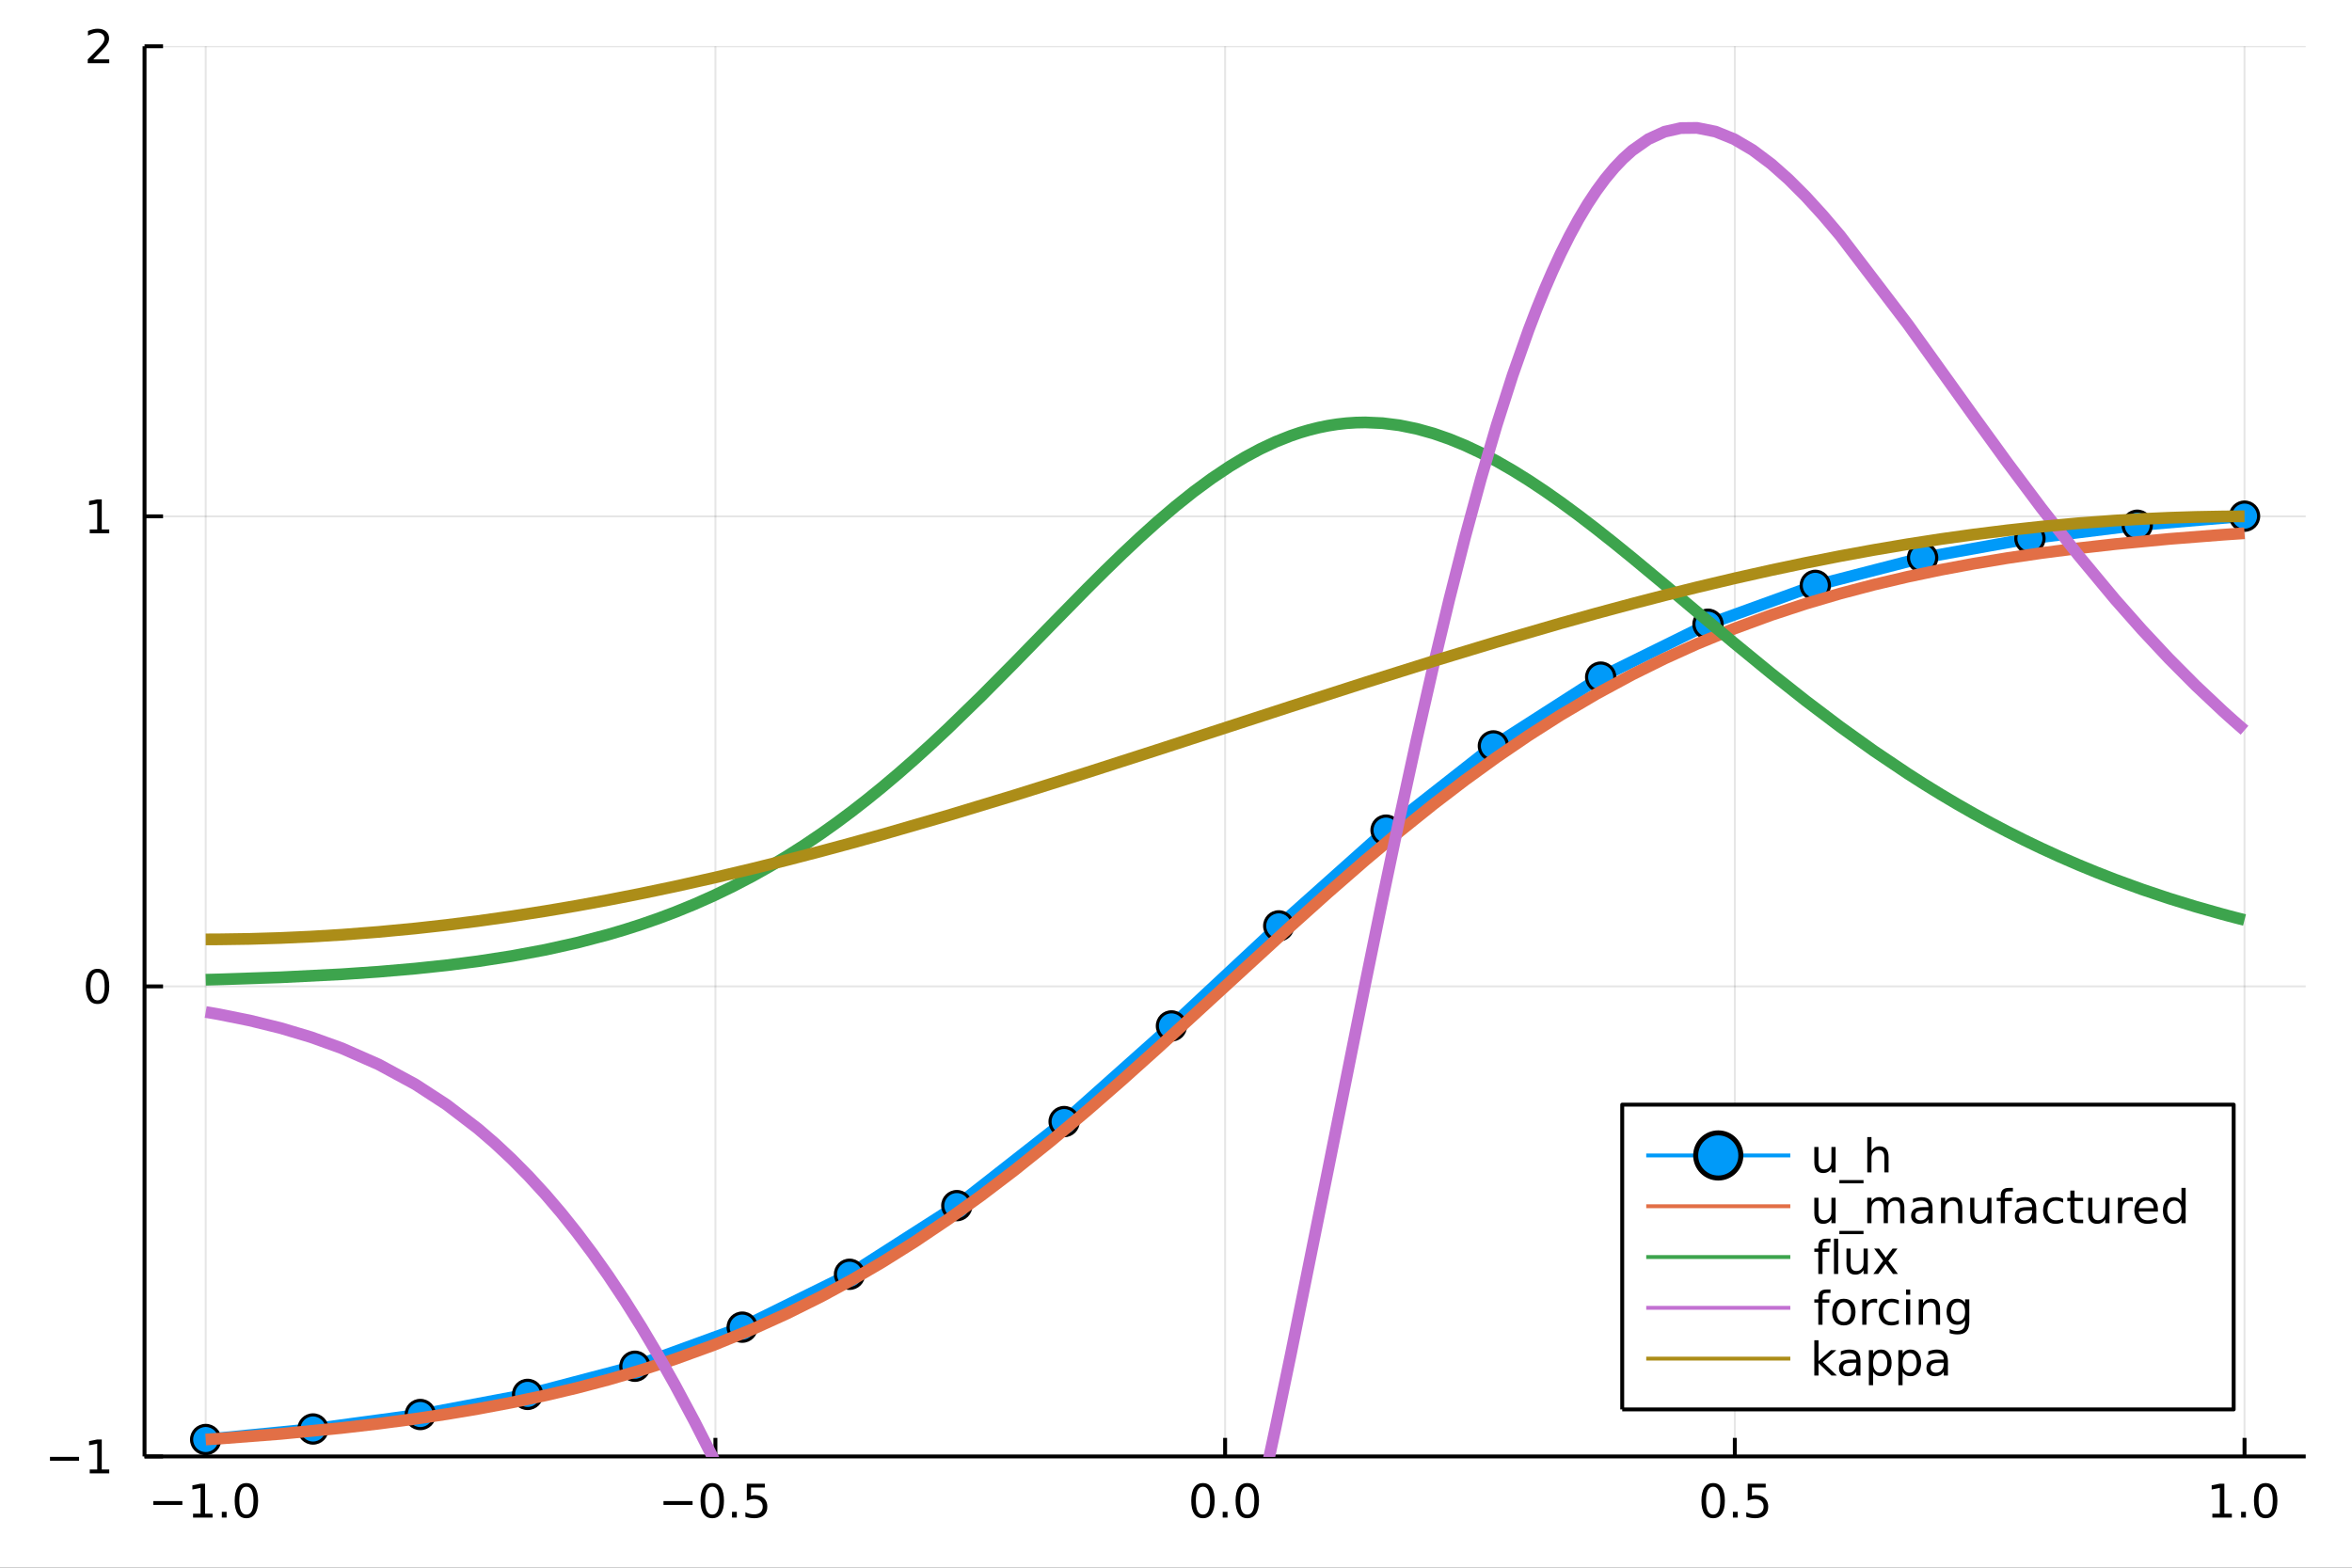 <?xml version="1.0" encoding="utf-8"?>
<svg xmlns="http://www.w3.org/2000/svg" xmlns:xlink="http://www.w3.org/1999/xlink" width="600" height="400" viewBox="0 0 2400 1600">
<rect x="0" y="0" width="2400" height="1600" fill="#333333" stroke="none"/>
<defs>
  <clipPath id="clip770">
    <rect x="0" y="0" width="2400" height="1600"/>
  </clipPath>
</defs>
<path clip-path="url(#clip770)" d="
M0 1600 L2400 1600 L2400 0 L0 0  Z
  " fill="#ffffff" fill-rule="evenodd" fill-opacity="1"/>
<defs>
  <clipPath id="clip771">
    <rect x="480" y="0" width="1681" height="1600"/>
  </clipPath>
</defs>
<path clip-path="url(#clip770)" d="
M147.478 1486.45 L2352.76 1486.45 L2352.76 47.244 L147.478 47.244  Z
  " fill="#ffffff" fill-rule="evenodd" fill-opacity="1"/>
<defs>
  <clipPath id="clip772">
    <rect x="147" y="47" width="2206" height="1440"/>
  </clipPath>
</defs>
<polyline clip-path="url(#clip772)" style="stroke:#000000; stroke-linecap:butt; stroke-linejoin:round; stroke-width:2; stroke-opacity:0.1; fill:none" points="
  209.891,1486.45 209.891,47.244 
  "/>
<polyline clip-path="url(#clip772)" style="stroke:#000000; stroke-linecap:butt; stroke-linejoin:round; stroke-width:2; stroke-opacity:0.1; fill:none" points="
  730.004,1486.45 730.004,47.244 
  "/>
<polyline clip-path="url(#clip772)" style="stroke:#000000; stroke-linecap:butt; stroke-linejoin:round; stroke-width:2; stroke-opacity:0.1; fill:none" points="
  1250.12,1486.45 1250.12,47.244 
  "/>
<polyline clip-path="url(#clip772)" style="stroke:#000000; stroke-linecap:butt; stroke-linejoin:round; stroke-width:2; stroke-opacity:0.1; fill:none" points="
  1770.23,1486.45 1770.23,47.244 
  "/>
<polyline clip-path="url(#clip772)" style="stroke:#000000; stroke-linecap:butt; stroke-linejoin:round; stroke-width:2; stroke-opacity:0.1; fill:none" points="
  2290.34,1486.45 2290.34,47.244 
  "/>
<polyline clip-path="url(#clip770)" style="stroke:#000000; stroke-linecap:butt; stroke-linejoin:round; stroke-width:4; stroke-opacity:1; fill:none" points="
  147.478,1486.45 2352.76,1486.45 
  "/>
<polyline clip-path="url(#clip770)" style="stroke:#000000; stroke-linecap:butt; stroke-linejoin:round; stroke-width:4; stroke-opacity:1; fill:none" points="
  209.891,1486.45 209.891,1467.55 
  "/>
<polyline clip-path="url(#clip770)" style="stroke:#000000; stroke-linecap:butt; stroke-linejoin:round; stroke-width:4; stroke-opacity:1; fill:none" points="
  730.004,1486.45 730.004,1467.55 
  "/>
<polyline clip-path="url(#clip770)" style="stroke:#000000; stroke-linecap:butt; stroke-linejoin:round; stroke-width:4; stroke-opacity:1; fill:none" points="
  1250.12,1486.45 1250.12,1467.55 
  "/>
<polyline clip-path="url(#clip770)" style="stroke:#000000; stroke-linecap:butt; stroke-linejoin:round; stroke-width:4; stroke-opacity:1; fill:none" points="
  1770.23,1486.45 1770.23,1467.55 
  "/>
<polyline clip-path="url(#clip770)" style="stroke:#000000; stroke-linecap:butt; stroke-linejoin:round; stroke-width:4; stroke-opacity:1; fill:none" points="
  2290.34,1486.45 2290.34,1467.55 
  "/>
<path clip-path="url(#clip770)" d="M156.42 1532.02 L186.095 1532.02 L186.095 1535.95 L156.42 1535.95 L156.42 1532.02 Z" fill="#000000" fill-rule="evenodd" fill-opacity="1" /><path clip-path="url(#clip770)" d="M196.998 1544.91 L204.637 1544.91 L204.637 1518.55 L196.327 1520.21 L196.327 1515.95 L204.591 1514.29 L209.266 1514.29 L209.266 1544.91 L216.905 1544.91 L216.905 1548.85 L196.998 1548.85 L196.998 1544.91 Z" fill="#000000" fill-rule="evenodd" fill-opacity="1" /><path clip-path="url(#clip770)" d="M226.35 1542.97 L231.234 1542.97 L231.234 1548.85 L226.35 1548.85 L226.35 1542.97 Z" fill="#000000" fill-rule="evenodd" fill-opacity="1" /><path clip-path="url(#clip770)" d="M251.419 1517.37 Q247.808 1517.37 245.979 1520.93 Q244.174 1524.47 244.174 1531.6 Q244.174 1538.71 245.979 1542.27 Q247.808 1545.82 251.419 1545.82 Q255.053 1545.82 256.859 1542.27 Q258.687 1538.71 258.687 1531.6 Q258.687 1524.47 256.859 1520.93 Q255.053 1517.37 251.419 1517.37 M251.419 1513.66 Q257.229 1513.66 260.285 1518.27 Q263.363 1522.85 263.363 1531.6 Q263.363 1540.33 260.285 1544.94 Q257.229 1549.52 251.419 1549.52 Q245.609 1549.52 242.53 1544.94 Q239.475 1540.33 239.475 1531.6 Q239.475 1522.85 242.53 1518.27 Q245.609 1513.66 251.419 1513.66 Z" fill="#000000" fill-rule="evenodd" fill-opacity="1" /><path clip-path="url(#clip770)" d="M677.03 1532.02 L706.706 1532.02 L706.706 1535.95 L677.03 1535.95 L677.03 1532.02 Z" fill="#000000" fill-rule="evenodd" fill-opacity="1" /><path clip-path="url(#clip770)" d="M726.798 1517.37 Q723.187 1517.37 721.358 1520.93 Q719.553 1524.47 719.553 1531.6 Q719.553 1538.71 721.358 1542.27 Q723.187 1545.82 726.798 1545.82 Q730.432 1545.82 732.238 1542.27 Q734.067 1538.71 734.067 1531.6 Q734.067 1524.47 732.238 1520.93 Q730.432 1517.37 726.798 1517.37 M726.798 1513.66 Q732.608 1513.66 735.664 1518.27 Q738.743 1522.85 738.743 1531.6 Q738.743 1540.33 735.664 1544.94 Q732.608 1549.52 726.798 1549.52 Q720.988 1549.52 717.909 1544.94 Q714.854 1540.33 714.854 1531.6 Q714.854 1522.85 717.909 1518.27 Q720.988 1513.66 726.798 1513.66 Z" fill="#000000" fill-rule="evenodd" fill-opacity="1" /><path clip-path="url(#clip770)" d="M746.96 1542.97 L751.844 1542.97 L751.844 1548.85 L746.96 1548.85 L746.96 1542.97 Z" fill="#000000" fill-rule="evenodd" fill-opacity="1" /><path clip-path="url(#clip770)" d="M762.076 1514.29 L780.432 1514.29 L780.432 1518.22 L766.358 1518.22 L766.358 1526.7 Q767.377 1526.35 768.395 1526.19 Q769.414 1526 770.432 1526 Q776.219 1526 779.599 1529.17 Q782.978 1532.34 782.978 1537.76 Q782.978 1543.34 779.506 1546.44 Q776.034 1549.52 769.715 1549.52 Q767.539 1549.52 765.27 1549.15 Q763.025 1548.78 760.617 1548.04 L760.617 1543.34 Q762.701 1544.47 764.923 1545.03 Q767.145 1545.58 769.622 1545.58 Q773.627 1545.58 775.965 1543.48 Q778.303 1541.37 778.303 1537.76 Q778.303 1534.15 775.965 1532.04 Q773.627 1529.94 769.622 1529.94 Q767.747 1529.94 765.872 1530.35 Q764.02 1530.77 762.076 1531.65 L762.076 1514.29 Z" fill="#000000" fill-rule="evenodd" fill-opacity="1" /><path clip-path="url(#clip770)" d="M1227.5 1517.37 Q1223.89 1517.37 1222.06 1520.93 Q1220.26 1524.47 1220.26 1531.6 Q1220.26 1538.71 1222.06 1542.27 Q1223.89 1545.82 1227.5 1545.82 Q1231.14 1545.82 1232.94 1542.27 Q1234.77 1538.71 1234.77 1531.6 Q1234.77 1524.47 1232.94 1520.93 Q1231.14 1517.37 1227.5 1517.37 M1227.5 1513.66 Q1233.31 1513.66 1236.37 1518.27 Q1239.45 1522.85 1239.45 1531.6 Q1239.45 1540.33 1236.37 1544.94 Q1233.31 1549.52 1227.5 1549.52 Q1221.69 1549.52 1218.61 1544.94 Q1215.56 1540.33 1215.56 1531.6 Q1215.56 1522.85 1218.61 1518.27 Q1221.69 1513.66 1227.5 1513.66 Z" fill="#000000" fill-rule="evenodd" fill-opacity="1" /><path clip-path="url(#clip770)" d="M1247.66 1542.97 L1252.55 1542.97 L1252.55 1548.85 L1247.66 1548.85 L1247.66 1542.97 Z" fill="#000000" fill-rule="evenodd" fill-opacity="1" /><path clip-path="url(#clip770)" d="M1272.73 1517.37 Q1269.12 1517.37 1267.29 1520.93 Q1265.49 1524.47 1265.49 1531.6 Q1265.49 1538.71 1267.29 1542.27 Q1269.12 1545.82 1272.73 1545.82 Q1276.37 1545.82 1278.17 1542.27 Q1280 1538.71 1280 1531.6 Q1280 1524.47 1278.17 1520.93 Q1276.37 1517.37 1272.73 1517.37 M1272.73 1513.66 Q1278.54 1513.66 1281.6 1518.27 Q1284.68 1522.85 1284.68 1531.6 Q1284.68 1540.33 1281.6 1544.94 Q1278.54 1549.52 1272.73 1549.52 Q1266.92 1549.52 1263.84 1544.94 Q1260.79 1540.33 1260.79 1531.6 Q1260.79 1522.85 1263.84 1518.27 Q1266.92 1513.66 1272.73 1513.66 Z" fill="#000000" fill-rule="evenodd" fill-opacity="1" /><path clip-path="url(#clip770)" d="M1748.11 1517.37 Q1744.5 1517.37 1742.67 1520.93 Q1740.87 1524.47 1740.87 1531.6 Q1740.87 1538.71 1742.67 1542.27 Q1744.5 1545.82 1748.11 1545.82 Q1751.75 1545.82 1753.55 1542.27 Q1755.38 1538.71 1755.38 1531.6 Q1755.38 1524.47 1753.55 1520.93 Q1751.75 1517.37 1748.11 1517.37 M1748.11 1513.66 Q1753.92 1513.66 1756.98 1518.27 Q1760.06 1522.85 1760.06 1531.6 Q1760.06 1540.33 1756.98 1544.94 Q1753.92 1549.52 1748.11 1549.52 Q1742.3 1549.52 1739.22 1544.94 Q1736.17 1540.33 1736.17 1531.6 Q1736.17 1522.85 1739.22 1518.27 Q1742.3 1513.66 1748.11 1513.66 Z" fill="#000000" fill-rule="evenodd" fill-opacity="1" /><path clip-path="url(#clip770)" d="M1768.27 1542.97 L1773.16 1542.97 L1773.16 1548.85 L1768.27 1548.85 L1768.27 1542.97 Z" fill="#000000" fill-rule="evenodd" fill-opacity="1" /><path clip-path="url(#clip770)" d="M1783.39 1514.29 L1801.75 1514.29 L1801.75 1518.22 L1787.67 1518.22 L1787.67 1526.7 Q1788.69 1526.35 1789.71 1526.19 Q1790.73 1526 1791.75 1526 Q1797.53 1526 1800.91 1529.17 Q1804.29 1532.34 1804.29 1537.76 Q1804.29 1543.34 1800.82 1546.44 Q1797.35 1549.52 1791.03 1549.52 Q1788.85 1549.52 1786.58 1549.15 Q1784.34 1548.78 1781.93 1548.04 L1781.93 1543.34 Q1784.01 1544.47 1786.24 1545.03 Q1788.46 1545.58 1790.94 1545.58 Q1794.94 1545.58 1797.28 1543.48 Q1799.62 1541.37 1799.62 1537.76 Q1799.62 1534.15 1797.28 1532.04 Q1794.94 1529.94 1790.94 1529.94 Q1789.06 1529.94 1787.19 1530.35 Q1785.33 1530.77 1783.39 1531.65 L1783.39 1514.29 Z" fill="#000000" fill-rule="evenodd" fill-opacity="1" /><path clip-path="url(#clip770)" d="M2257.5 1544.91 L2265.13 1544.91 L2265.13 1518.55 L2256.82 1520.21 L2256.82 1515.95 L2265.09 1514.29 L2269.76 1514.29 L2269.76 1544.91 L2277.4 1544.91 L2277.4 1548.85 L2257.5 1548.85 L2257.5 1544.91 Z" fill="#000000" fill-rule="evenodd" fill-opacity="1" /><path clip-path="url(#clip770)" d="M2286.85 1542.97 L2291.73 1542.97 L2291.73 1548.85 L2286.85 1548.85 L2286.85 1542.97 Z" fill="#000000" fill-rule="evenodd" fill-opacity="1" /><path clip-path="url(#clip770)" d="M2311.92 1517.37 Q2308.31 1517.37 2306.48 1520.93 Q2304.67 1524.47 2304.67 1531.6 Q2304.67 1538.71 2306.48 1542.27 Q2308.31 1545.82 2311.92 1545.82 Q2315.55 1545.82 2317.36 1542.27 Q2319.18 1538.71 2319.18 1531.6 Q2319.18 1524.47 2317.36 1520.93 Q2315.55 1517.37 2311.92 1517.37 M2311.92 1513.66 Q2317.73 1513.66 2320.78 1518.27 Q2323.86 1522.85 2323.86 1531.6 Q2323.86 1540.33 2320.78 1544.94 Q2317.73 1549.52 2311.92 1549.52 Q2306.11 1549.52 2303.03 1544.94 Q2299.97 1540.33 2299.97 1531.6 Q2299.97 1522.85 2303.03 1518.27 Q2306.11 1513.66 2311.92 1513.66 Z" fill="#000000" fill-rule="evenodd" fill-opacity="1" /><polyline clip-path="url(#clip772)" style="stroke:#000000; stroke-linecap:butt; stroke-linejoin:round; stroke-width:2; stroke-opacity:0.1; fill:none" points="
  147.478,1486.45 2352.76,1486.45 
  "/>
<polyline clip-path="url(#clip772)" style="stroke:#000000; stroke-linecap:butt; stroke-linejoin:round; stroke-width:2; stroke-opacity:0.1; fill:none" points="
  147.478,1006.71 2352.76,1006.71 
  "/>
<polyline clip-path="url(#clip772)" style="stroke:#000000; stroke-linecap:butt; stroke-linejoin:round; stroke-width:2; stroke-opacity:0.1; fill:none" points="
  147.478,526.979 2352.76,526.979 
  "/>
<polyline clip-path="url(#clip772)" style="stroke:#000000; stroke-linecap:butt; stroke-linejoin:round; stroke-width:2; stroke-opacity:0.1; fill:none" points="
  147.478,47.244 2352.76,47.244 
  "/>
<polyline clip-path="url(#clip770)" style="stroke:#000000; stroke-linecap:butt; stroke-linejoin:round; stroke-width:4; stroke-opacity:1; fill:none" points="
  147.478,1486.45 147.478,47.244 
  "/>
<polyline clip-path="url(#clip770)" style="stroke:#000000; stroke-linecap:butt; stroke-linejoin:round; stroke-width:4; stroke-opacity:1; fill:none" points="
  147.478,1486.45 166.376,1486.45 
  "/>
<polyline clip-path="url(#clip770)" style="stroke:#000000; stroke-linecap:butt; stroke-linejoin:round; stroke-width:4; stroke-opacity:1; fill:none" points="
  147.478,1006.71 166.376,1006.71 
  "/>
<polyline clip-path="url(#clip770)" style="stroke:#000000; stroke-linecap:butt; stroke-linejoin:round; stroke-width:4; stroke-opacity:1; fill:none" points="
  147.478,526.979 166.376,526.979 
  "/>
<polyline clip-path="url(#clip770)" style="stroke:#000000; stroke-linecap:butt; stroke-linejoin:round; stroke-width:4; stroke-opacity:1; fill:none" points="
  147.478,47.244 166.376,47.244 
  "/>
<path clip-path="url(#clip770)" d="M50.992 1486.9 L80.668 1486.9 L80.668 1490.83 L50.992 1490.83 L50.992 1486.9 Z" fill="#000000" fill-rule="evenodd" fill-opacity="1" /><path clip-path="url(#clip770)" d="M91.571 1499.79 L99.21 1499.79 L99.21 1473.43 L90.899 1475.09 L90.899 1470.83 L99.163 1469.17 L103.839 1469.17 L103.839 1499.79 L111.478 1499.79 L111.478 1503.73 L91.571 1503.73 L91.571 1499.79 Z" fill="#000000" fill-rule="evenodd" fill-opacity="1" /><path clip-path="url(#clip770)" d="M99.534 992.512 Q95.922 992.512 94.094 996.077 Q92.288 999.618 92.288 1006.75 Q92.288 1013.85 94.094 1017.42 Q95.922 1020.96 99.534 1020.96 Q103.168 1020.96 104.973 1017.42 Q106.802 1013.85 106.802 1006.75 Q106.802 999.618 104.973 996.077 Q103.168 992.512 99.534 992.512 M99.534 988.808 Q105.344 988.808 108.399 993.415 Q111.478 997.998 111.478 1006.75 Q111.478 1015.47 108.399 1020.08 Q105.344 1024.66 99.534 1024.66 Q93.723 1024.66 90.645 1020.08 Q87.589 1015.47 87.589 1006.75 Q87.589 997.998 90.645 993.415 Q93.723 988.808 99.534 988.808 Z" fill="#000000" fill-rule="evenodd" fill-opacity="1" /><path clip-path="url(#clip770)" d="M91.571 540.324 L99.21 540.324 L99.21 513.958 L90.899 515.625 L90.899 511.365 L99.163 509.699 L103.839 509.699 L103.839 540.324 L111.478 540.324 L111.478 544.259 L91.571 544.259 L91.571 540.324 Z" fill="#000000" fill-rule="evenodd" fill-opacity="1" /><path clip-path="url(#clip770)" d="M95.159 60.589 L111.478 60.589 L111.478 64.524 L89.534 64.524 L89.534 60.589 Q92.196 57.834 96.779 53.205 Q101.385 48.552 102.566 47.209 Q104.811 44.686 105.691 42.95 Q106.594 41.191 106.594 39.501 Q106.594 36.746 104.649 35.01 Q102.728 33.274 99.626 33.274 Q97.427 33.274 94.973 34.038 Q92.543 34.802 89.765 36.353 L89.765 31.631 Q92.589 30.497 95.043 29.918 Q97.496 29.339 99.534 29.339 Q104.904 29.339 108.098 32.024 Q111.293 34.709 111.293 39.2 Q111.293 41.33 110.483 43.251 Q109.696 45.149 107.589 47.742 Q107.01 48.413 103.909 51.631 Q100.807 54.825 95.159 60.589 Z" fill="#000000" fill-rule="evenodd" fill-opacity="1" /><polyline clip-path="url(#clip772)" style="stroke:#009af9; stroke-linecap:butt; stroke-linejoin:round; stroke-width:12; stroke-opacity:1; fill:none" points="
  209.891,1469.19 319.389,1458.44 428.886,1443.67 538.384,1423.14 647.881,1394.4 757.379,1354.51 866.876,1300.54 976.373,1230.48 1085.87,1144.7 1195.37,1047.08 
  1304.87,944.986 1414.36,847.248 1523.86,761.281 1633.36,691.079 1742.86,637.1 1852.35,597.44 1961.85,569.227 2071.35,549.578 2180.84,536.057 2290.34,526.793 
  
  "/>
<circle clip-path="url(#clip772)" cx="209.891" cy="1469.19" r="14.4" fill="#009af9" fill-rule="evenodd" fill-opacity="1" stroke="#000000" stroke-opacity="1" stroke-width="3.2"/>
<circle clip-path="url(#clip772)" cx="319.389" cy="1458.44" r="14.4" fill="#009af9" fill-rule="evenodd" fill-opacity="1" stroke="#000000" stroke-opacity="1" stroke-width="3.2"/>
<circle clip-path="url(#clip772)" cx="428.886" cy="1443.67" r="14.4" fill="#009af9" fill-rule="evenodd" fill-opacity="1" stroke="#000000" stroke-opacity="1" stroke-width="3.2"/>
<circle clip-path="url(#clip772)" cx="538.384" cy="1423.14" r="14.4" fill="#009af9" fill-rule="evenodd" fill-opacity="1" stroke="#000000" stroke-opacity="1" stroke-width="3.2"/>
<circle clip-path="url(#clip772)" cx="647.881" cy="1394.4" r="14.4" fill="#009af9" fill-rule="evenodd" fill-opacity="1" stroke="#000000" stroke-opacity="1" stroke-width="3.2"/>
<circle clip-path="url(#clip772)" cx="757.379" cy="1354.51" r="14.4" fill="#009af9" fill-rule="evenodd" fill-opacity="1" stroke="#000000" stroke-opacity="1" stroke-width="3.2"/>
<circle clip-path="url(#clip772)" cx="866.876" cy="1300.54" r="14.4" fill="#009af9" fill-rule="evenodd" fill-opacity="1" stroke="#000000" stroke-opacity="1" stroke-width="3.2"/>
<circle clip-path="url(#clip772)" cx="976.373" cy="1230.48" r="14.4" fill="#009af9" fill-rule="evenodd" fill-opacity="1" stroke="#000000" stroke-opacity="1" stroke-width="3.2"/>
<circle clip-path="url(#clip772)" cx="1085.87" cy="1144.7" r="14.4" fill="#009af9" fill-rule="evenodd" fill-opacity="1" stroke="#000000" stroke-opacity="1" stroke-width="3.2"/>
<circle clip-path="url(#clip772)" cx="1195.37" cy="1047.08" r="14.4" fill="#009af9" fill-rule="evenodd" fill-opacity="1" stroke="#000000" stroke-opacity="1" stroke-width="3.2"/>
<circle clip-path="url(#clip772)" cx="1304.87" cy="944.986" r="14.4" fill="#009af9" fill-rule="evenodd" fill-opacity="1" stroke="#000000" stroke-opacity="1" stroke-width="3.2"/>
<circle clip-path="url(#clip772)" cx="1414.36" cy="847.248" r="14.4" fill="#009af9" fill-rule="evenodd" fill-opacity="1" stroke="#000000" stroke-opacity="1" stroke-width="3.2"/>
<circle clip-path="url(#clip772)" cx="1523.86" cy="761.281" r="14.4" fill="#009af9" fill-rule="evenodd" fill-opacity="1" stroke="#000000" stroke-opacity="1" stroke-width="3.2"/>
<circle clip-path="url(#clip772)" cx="1633.36" cy="691.079" r="14.4" fill="#009af9" fill-rule="evenodd" fill-opacity="1" stroke="#000000" stroke-opacity="1" stroke-width="3.2"/>
<circle clip-path="url(#clip772)" cx="1742.86" cy="637.1" r="14.4" fill="#009af9" fill-rule="evenodd" fill-opacity="1" stroke="#000000" stroke-opacity="1" stroke-width="3.2"/>
<circle clip-path="url(#clip772)" cx="1852.35" cy="597.44" r="14.4" fill="#009af9" fill-rule="evenodd" fill-opacity="1" stroke="#000000" stroke-opacity="1" stroke-width="3.2"/>
<circle clip-path="url(#clip772)" cx="1961.85" cy="569.227" r="14.4" fill="#009af9" fill-rule="evenodd" fill-opacity="1" stroke="#000000" stroke-opacity="1" stroke-width="3.2"/>
<circle clip-path="url(#clip772)" cx="2071.35" cy="549.578" r="14.4" fill="#009af9" fill-rule="evenodd" fill-opacity="1" stroke="#000000" stroke-opacity="1" stroke-width="3.2"/>
<circle clip-path="url(#clip772)" cx="2180.84" cy="536.057" r="14.4" fill="#009af9" fill-rule="evenodd" fill-opacity="1" stroke="#000000" stroke-opacity="1" stroke-width="3.2"/>
<circle clip-path="url(#clip772)" cx="2290.34" cy="526.793" r="14.4" fill="#009af9" fill-rule="evenodd" fill-opacity="1" stroke="#000000" stroke-opacity="1" stroke-width="3.2"/>
<polyline clip-path="url(#clip772)" style="stroke:#e26f46; stroke-linecap:butt; stroke-linejoin:round; stroke-width:12; stroke-opacity:1; fill:none" points="
  209.891,1469.19 216.664,1468.74 223.436,1468.29 286.057,1463.46 348.678,1457.39 386.311,1453.02 423.943,1448.03 455.761,1443.25 487.579,1437.91 522.142,1431.41 
  556.705,1424.1 588.569,1416.56 620.434,1408.19 654.595,1398.22 688.757,1387.11 728.337,1372.72 767.917,1356.56 803.09,1340.6 838.264,1323.08 869.108,1306.37 
  899.953,1288.37 933.581,1267.27 967.21,1244.64 1001.04,1220.37 1034.87,1194.64 1072.27,1164.65 1109.67,1133.2 1145.26,1102.14 1180.84,1070.23 1254.85,1002.35 
  1317.14,945.232 1355.17,911.113 1393.2,877.972 1428.03,848.724 1462.87,820.737 1495.04,796.142 1527.22,772.846 1559.81,750.636 1592.4,729.863 1628.92,708.302 
  1665.45,688.543 1698.55,672.157 1731.64,657.161 1769.54,641.618 1807.43,627.705 1842.52,616.174 1877.61,605.841 1912.2,596.733 1946.79,588.603 1980.38,581.562 
  2013.96,575.282 2048.39,569.558 2082.82,564.484 2120.54,559.592 2158.27,555.319 2213.06,550.064 2267.86,545.764 2279.1,544.984 2290.34,544.236 
  "/>
<polyline clip-path="url(#clip772)" style="stroke:#3da44d; stroke-linecap:butt; stroke-linejoin:round; stroke-width:12; stroke-opacity:1; fill:none" points="
  209.891,999.935 216.664,999.761 223.436,999.579 286.057,997.471 348.678,994.332 386.311,991.761 423.943,988.522 455.761,985.153 487.579,981.096 522.142,975.771 
  556.705,969.328 588.569,962.24 620.434,953.89 637.514,948.84 654.595,943.355 671.676,937.41 688.757,930.981 708.547,922.893 728.337,914.084 748.127,904.52 
  767.917,894.168 785.503,884.286 803.09,873.746 820.677,862.535 838.264,850.648 853.686,839.666 869.108,828.164 884.53,816.151 899.953,803.637 916.767,789.441 
  933.581,774.695 950.395,759.433 967.21,743.697 1001.04,710.81 1034.87,676.71 1072.27,638.347 1109.67,600.255 1127.46,582.547 1145.26,565.275 1163.05,548.567 
  1180.84,532.55 1199.34,516.76 1217.84,501.984 1236.35,488.347 1254.85,475.966 1270.42,466.593 1285.99,458.239 1301.57,450.95 1317.14,444.765 1326.65,441.544 
  1336.16,438.752 1345.66,436.391 1355.17,434.464 1364.68,432.974 1374.18,431.919 1383.69,431.3 1393.2,431.113 1410.62,431.882 1428.03,434.06 1445.45,437.606 
  1462.87,442.464 1478.96,448.063 1495.04,454.672 1511.13,462.23 1527.22,470.67 1543.51,480.049 1559.81,490.189 1576.1,501.014 1592.4,512.448 1610.66,525.892 
  1628.92,539.899 1647.19,554.366 1665.45,569.194 1698.55,596.686 1731.64,624.54 1769.54,656.296 1807.43,687.372 1842.52,715.147 1877.61,741.686 1912.2,766.451 
  1946.79,789.704 1963.58,800.425 1980.38,810.767 1997.17,820.731 2013.96,830.315 2031.18,839.749 2048.39,848.789 2065.61,857.442 2082.82,865.715 2101.68,874.349 
  2120.54,882.547 2139.4,890.32 2158.27,897.683 2185.66,907.673 2213.06,916.87 2240.46,925.318 2267.86,933.063 2273.48,934.569 2279.1,936.048 2284.72,937.5 
  2290.34,938.926 
  "/>
<polyline clip-path="url(#clip772)" style="stroke:#c271d2; stroke-linecap:butt; stroke-linejoin:round; stroke-width:12; stroke-opacity:1; fill:none" points="
  209.891,1032.85 213.278,1033.42 216.664,1034 220.05,1034.59 223.436,1035.2 254.747,1041.5 286.057,1049.19 317.368,1058.54 348.678,1069.81 386.311,1086.37 
  423.943,1106.77 455.761,1127.5 487.579,1151.86 504.861,1166.76 522.142,1182.91 539.424,1200.39 556.705,1219.25 572.637,1237.91 588.569,1257.84 604.502,1279.06 
  620.434,1301.6 637.514,1327.26 654.595,1354.48 671.676,1383.24 688.757,1413.53 708.547,1450.47 728.337,1489.31 748.127,1529.89 767.917,1572.02 838.264,1729.89 
  899.953,1867.36 916.767,1902.29 933.581,1935.33 950.395,1966.04 967.21,1993.92 984.124,2018.64 1001.04,2039.53 1017.95,2056.1 1034.87,2067.88 1044.22,2072.18 
  1053.57,2074.82 1062.92,2075.72 1072.27,2074.82 1081.62,2072.08 1090.97,2067.44 1100.32,2060.86 1109.67,2052.3 1118.57,2042.29 1127.46,2030.44 1136.36,2016.74 
  1145.26,2001.19 1154.15,1983.78 1163.05,1964.52 1171.95,1943.43 1180.84,1920.52 1190.09,1894.82 1199.34,1867.24 1208.59,1837.82 1217.84,1806.63 1227.09,1773.72 
  1236.35,1739.19 1245.6,1703.1 1254.85,1665.54 1270.42,1599.28 1285.99,1529.62 1301.57,1457.11 1317.14,1382.3 1355.17,1193.67 1393.2,1003.58 1410.62,918.343 
  1428.03,835.316 1445.45,755.181 1462.87,678.552 1478.96,611.365 1495.04,547.996 1511.13,488.749 1527.22,433.868 1543.51,382.912 1559.81,336.75 1567.95,315.49 
  1576.1,295.449 1584.25,276.628 1592.4,259.024 1601.53,240.731 1610.66,223.945 1619.79,208.647 1628.92,194.817 1638.05,182.429 1647.19,171.455 1656.32,161.864 
  1665.45,153.621 1682,141.997 1698.55,134.445 1715.1,130.712 1731.64,130.53 1750.59,134.333 1769.54,142.018 1788.49,153.171 1807.43,167.383 1824.98,182.927 
  1842.52,200.453 1860.06,219.676 1877.61,240.325 1946.79,331.025 2013.96,424.736 2048.39,472.188 2082.82,518.223 2120.54,566.404 2158.27,611.761 2185.66,642.761 
  2213.06,672.05 2240.46,699.602 2267.86,725.416 2273.48,730.499 2279.1,735.51 2284.72,740.45 2290.34,745.318 
  "/>
<polyline clip-path="url(#clip772)" style="stroke:#ac8d18; stroke-linecap:butt; stroke-linejoin:round; stroke-width:12; stroke-opacity:1; fill:none" points="
  209.891,958.74 213.278,958.737 216.664,958.729 220.05,958.714 223.436,958.695 254.747,958.245 286.057,957.314 317.368,955.903 348.678,954.016 386.311,951.124 
  423.943,947.56 455.761,944.031 487.579,940.037 522.142,935.183 556.705,929.806 588.569,924.397 620.434,918.567 654.595,911.866 688.757,904.716 728.337,895.894 
  767.917,886.525 803.09,877.768 838.264,868.631 869.108,860.325 899.953,851.764 967.21,832.305 1034.87,811.8 1109.67,788.301 1180.84,765.401 1254.85,741.317 
  1317.14,721.047 1393.2,696.578 1462.87,674.691 1527.22,655.14 1592.4,636.181 1628.92,625.997 1665.45,616.168 1698.55,607.594 1731.64,599.357 1769.54,590.368 
  1807.43,581.878 1842.52,574.487 1877.61,567.568 1912.2,561.228 1946.79,555.383 1980.38,550.198 2013.96,545.508 2048.39,541.228 2082.82,537.492 2120.54,534.036 
  2158.27,531.258 2185.66,529.67 2213.06,528.447 2240.46,527.591 2267.86,527.103 2273.48,527.049 2279.1,527.01 2284.72,526.986 2290.34,526.979 
  "/>
<path clip-path="url(#clip770)" d="
M1655.33 1438.47 L2279.25 1438.47 L2279.25 1127.43 L1655.33 1127.43  Z
  " fill="#ffffff" fill-rule="evenodd" fill-opacity="1"/>
<polyline clip-path="url(#clip770)" style="stroke:#000000; stroke-linecap:butt; stroke-linejoin:round; stroke-width:4; stroke-opacity:1; fill:none" points="
  1655.33,1438.47 2279.25,1438.47 2279.25,1127.43 1655.33,1127.43 1655.33,1438.47 
  "/>
<polyline clip-path="url(#clip770)" style="stroke:#009af9; stroke-linecap:butt; stroke-linejoin:round; stroke-width:4; stroke-opacity:1; fill:none" points="
  1679.83,1179.27 1826.85,1179.27 
  "/>
<circle clip-path="url(#clip770)" cx="1753.34" cy="1179.27" r="23.04" fill="#009af9" fill-rule="evenodd" fill-opacity="1" stroke="#000000" stroke-opacity="1" stroke-width="5.12"/>
<path clip-path="url(#clip770)" d="M1851.35 1186.32 L1851.35 1170.63 L1855.61 1170.63 L1855.61 1186.16 Q1855.61 1189.84 1857.05 1191.69 Q1858.48 1193.52 1861.35 1193.52 Q1864.8 1193.52 1866.79 1191.32 Q1868.81 1189.12 1868.81 1185.33 L1868.81 1170.63 L1873.07 1170.63 L1873.07 1196.55 L1868.81 1196.55 L1868.81 1192.57 Q1867.26 1194.93 1865.2 1196.09 Q1863.16 1197.23 1860.45 1197.23 Q1855.98 1197.23 1853.67 1194.45 Q1851.35 1191.67 1851.35 1186.32 M1862.07 1170 L1862.07 1170 Z" fill="#000000" fill-rule="evenodd" fill-opacity="1" /><path clip-path="url(#clip770)" d="M1901.54 1204.42 L1901.54 1207.73 L1876.91 1207.73 L1876.91 1204.42 L1901.54 1204.42 Z" fill="#000000" fill-rule="evenodd" fill-opacity="1" /><path clip-path="url(#clip770)" d="M1927.09 1180.91 L1927.09 1196.55 L1922.83 1196.55 L1922.83 1181.05 Q1922.83 1177.36 1921.4 1175.54 Q1919.96 1173.71 1917.09 1173.71 Q1913.64 1173.71 1911.65 1175.91 Q1909.66 1178.11 1909.66 1181.9 L1909.66 1196.55 L1905.38 1196.55 L1905.38 1160.54 L1909.66 1160.54 L1909.66 1174.66 Q1911.19 1172.32 1913.25 1171.16 Q1915.33 1170 1918.04 1170 Q1922.51 1170 1924.8 1172.78 Q1927.09 1175.54 1927.09 1180.91 Z" fill="#000000" fill-rule="evenodd" fill-opacity="1" /><polyline clip-path="url(#clip770)" style="stroke:#e26f46; stroke-linecap:butt; stroke-linejoin:round; stroke-width:4; stroke-opacity:1; fill:none" points="
  1679.83,1231.11 1826.85,1231.11 
  "/>
<path clip-path="url(#clip770)" d="M1851.35 1238.16 L1851.35 1222.47 L1855.61 1222.47 L1855.61 1238 Q1855.61 1241.68 1857.05 1243.53 Q1858.48 1245.36 1861.35 1245.36 Q1864.8 1245.36 1866.79 1243.16 Q1868.81 1240.96 1868.81 1237.17 L1868.81 1222.47 L1873.07 1222.47 L1873.07 1248.39 L1868.81 1248.39 L1868.81 1244.41 Q1867.26 1246.77 1865.2 1247.93 Q1863.16 1249.07 1860.45 1249.07 Q1855.98 1249.07 1853.67 1246.29 Q1851.35 1243.51 1851.35 1238.16 M1862.07 1221.84 L1862.07 1221.84 Z" fill="#000000" fill-rule="evenodd" fill-opacity="1" /><path clip-path="url(#clip770)" d="M1901.54 1256.26 L1901.54 1259.57 L1876.91 1259.57 L1876.91 1256.26 L1901.54 1256.26 Z" fill="#000000" fill-rule="evenodd" fill-opacity="1" /><path clip-path="url(#clip770)" d="M1925.73 1227.45 Q1927.33 1224.58 1929.55 1223.21 Q1931.77 1221.84 1934.78 1221.84 Q1938.83 1221.84 1941.03 1224.69 Q1943.23 1227.51 1943.23 1232.75 L1943.23 1248.39 L1938.95 1248.39 L1938.95 1232.89 Q1938.95 1229.16 1937.63 1227.35 Q1936.31 1225.55 1933.6 1225.55 Q1930.29 1225.55 1928.37 1227.75 Q1926.45 1229.95 1926.45 1233.74 L1926.45 1248.39 L1922.16 1248.39 L1922.16 1232.89 Q1922.16 1229.14 1920.84 1227.35 Q1919.52 1225.55 1916.77 1225.55 Q1913.51 1225.55 1911.58 1227.77 Q1909.66 1229.97 1909.66 1233.74 L1909.66 1248.39 L1905.38 1248.39 L1905.38 1222.47 L1909.66 1222.47 L1909.66 1226.5 Q1911.12 1224.11 1913.16 1222.98 Q1915.2 1221.84 1918 1221.84 Q1920.82 1221.84 1922.79 1223.28 Q1924.78 1224.71 1925.73 1227.45 Z" fill="#000000" fill-rule="evenodd" fill-opacity="1" /><path clip-path="url(#clip770)" d="M1963.51 1235.36 Q1958.34 1235.36 1956.35 1236.54 Q1954.36 1237.72 1954.36 1240.57 Q1954.36 1242.84 1955.84 1244.18 Q1957.35 1245.5 1959.92 1245.5 Q1963.46 1245.5 1965.59 1243 Q1967.74 1240.48 1967.74 1236.31 L1967.74 1235.36 L1963.51 1235.36 M1972 1233.6 L1972 1248.39 L1967.74 1248.39 L1967.74 1244.46 Q1966.28 1246.82 1964.11 1247.95 Q1961.93 1249.07 1958.78 1249.07 Q1954.8 1249.07 1952.44 1246.84 Q1950.1 1244.6 1950.1 1240.85 Q1950.1 1236.47 1953.02 1234.25 Q1955.96 1232.03 1961.77 1232.03 L1967.74 1232.03 L1967.74 1231.61 Q1967.74 1228.67 1965.8 1227.08 Q1963.88 1225.45 1960.38 1225.45 Q1958.16 1225.45 1956.05 1225.99 Q1953.95 1226.52 1952 1227.58 L1952 1223.65 Q1954.34 1222.75 1956.54 1222.31 Q1958.74 1221.84 1960.82 1221.84 Q1966.45 1221.84 1969.22 1224.76 Q1972 1227.68 1972 1233.6 Z" fill="#000000" fill-rule="evenodd" fill-opacity="1" /><path clip-path="url(#clip770)" d="M2002.33 1232.75 L2002.33 1248.39 L1998.07 1248.39 L1998.07 1232.89 Q1998.07 1229.2 1996.63 1227.38 Q1995.2 1225.55 1992.33 1225.55 Q1988.88 1225.55 1986.89 1227.75 Q1984.89 1229.95 1984.89 1233.74 L1984.89 1248.39 L1980.61 1248.39 L1980.61 1222.47 L1984.89 1222.47 L1984.89 1226.5 Q1986.42 1224.16 1988.48 1223 Q1990.57 1221.84 1993.27 1221.84 Q1997.74 1221.84 2000.03 1224.62 Q2002.33 1227.38 2002.33 1232.75 Z" fill="#000000" fill-rule="evenodd" fill-opacity="1" /><path clip-path="url(#clip770)" d="M2010.38 1238.16 L2010.38 1222.47 L2014.64 1222.47 L2014.64 1238 Q2014.64 1241.68 2016.07 1243.53 Q2017.51 1245.36 2020.38 1245.36 Q2023.83 1245.36 2025.82 1243.16 Q2027.83 1240.96 2027.83 1237.17 L2027.83 1222.47 L2032.09 1222.47 L2032.09 1248.39 L2027.83 1248.39 L2027.83 1244.41 Q2026.28 1246.77 2024.22 1247.93 Q2022.19 1249.07 2019.48 1249.07 Q2015.01 1249.07 2012.7 1246.29 Q2010.38 1243.51 2010.38 1238.16 M2021.1 1221.84 L2021.1 1221.84 Z" fill="#000000" fill-rule="evenodd" fill-opacity="1" /><path clip-path="url(#clip770)" d="M2053.99 1212.38 L2053.99 1215.92 L2049.92 1215.92 Q2047.63 1215.92 2046.72 1216.84 Q2045.84 1217.77 2045.84 1220.18 L2045.84 1222.47 L2052.86 1222.47 L2052.86 1225.78 L2045.84 1225.78 L2045.84 1248.39 L2041.56 1248.39 L2041.56 1225.78 L2037.49 1225.78 L2037.49 1222.47 L2041.56 1222.47 L2041.56 1220.66 Q2041.56 1216.33 2043.57 1214.37 Q2045.59 1212.38 2049.96 1212.38 L2053.99 1212.38 Z" fill="#000000" fill-rule="evenodd" fill-opacity="1" /><path clip-path="url(#clip770)" d="M2069.34 1235.36 Q2064.18 1235.36 2062.19 1236.54 Q2060.2 1237.72 2060.2 1240.57 Q2060.2 1242.84 2061.68 1244.18 Q2063.18 1245.5 2065.75 1245.5 Q2069.29 1245.5 2071.42 1243 Q2073.57 1240.48 2073.57 1236.31 L2073.57 1235.36 L2069.34 1235.36 M2077.83 1233.6 L2077.83 1248.39 L2073.57 1248.39 L2073.57 1244.46 Q2072.12 1246.82 2069.94 1247.95 Q2067.76 1249.07 2064.62 1249.07 Q2060.63 1249.07 2058.27 1246.84 Q2055.94 1244.6 2055.94 1240.85 Q2055.94 1236.47 2058.85 1234.25 Q2061.79 1232.03 2067.6 1232.03 L2073.57 1232.03 L2073.57 1231.61 Q2073.57 1228.67 2071.63 1227.08 Q2069.71 1225.45 2066.21 1225.45 Q2063.99 1225.45 2061.88 1225.99 Q2059.78 1226.52 2057.83 1227.58 L2057.83 1223.65 Q2060.17 1222.75 2062.37 1222.31 Q2064.57 1221.84 2066.65 1221.84 Q2072.28 1221.84 2075.06 1224.76 Q2077.83 1227.68 2077.83 1233.6 Z" fill="#000000" fill-rule="evenodd" fill-opacity="1" /><path clip-path="url(#clip770)" d="M2105.26 1223.46 L2105.26 1227.45 Q2103.46 1226.45 2101.63 1225.96 Q2099.82 1225.45 2097.97 1225.45 Q2093.83 1225.45 2091.54 1228.09 Q2089.25 1230.71 2089.25 1235.45 Q2089.25 1240.2 2091.54 1242.84 Q2093.83 1245.45 2097.97 1245.45 Q2099.82 1245.45 2101.63 1244.97 Q2103.46 1244.46 2105.26 1243.46 L2105.26 1247.4 Q2103.48 1248.23 2101.56 1248.65 Q2099.66 1249.07 2097.51 1249.07 Q2091.65 1249.07 2088.2 1245.39 Q2084.76 1241.7 2084.76 1235.45 Q2084.76 1229.11 2088.23 1225.48 Q2091.72 1221.84 2097.79 1221.84 Q2099.76 1221.84 2101.63 1222.26 Q2103.51 1222.65 2105.26 1223.46 Z" fill="#000000" fill-rule="evenodd" fill-opacity="1" /><path clip-path="url(#clip770)" d="M2116.88 1215.11 L2116.88 1222.47 L2125.66 1222.47 L2125.66 1225.78 L2116.88 1225.78 L2116.88 1239.85 Q2116.88 1243.02 2117.74 1243.93 Q2118.62 1244.83 2121.28 1244.83 L2125.66 1244.83 L2125.66 1248.39 L2121.28 1248.39 Q2116.35 1248.39 2114.48 1246.57 Q2112.6 1244.71 2112.6 1239.85 L2112.6 1225.78 L2109.48 1225.78 L2109.48 1222.47 L2112.6 1222.47 L2112.6 1215.11 L2116.88 1215.11 Z" fill="#000000" fill-rule="evenodd" fill-opacity="1" /><path clip-path="url(#clip770)" d="M2130.82 1238.16 L2130.82 1222.47 L2135.08 1222.47 L2135.08 1238 Q2135.08 1241.68 2136.51 1243.53 Q2137.95 1245.36 2140.82 1245.36 Q2144.27 1245.36 2146.26 1243.16 Q2148.27 1240.96 2148.27 1237.17 L2148.27 1222.47 L2152.53 1222.47 L2152.53 1248.39 L2148.27 1248.39 L2148.27 1244.41 Q2146.72 1246.77 2144.66 1247.93 Q2142.63 1249.07 2139.92 1249.07 Q2135.45 1249.07 2133.13 1246.29 Q2130.82 1243.51 2130.82 1238.16 M2141.54 1221.84 L2141.54 1221.84 Z" fill="#000000" fill-rule="evenodd" fill-opacity="1" /><path clip-path="url(#clip770)" d="M2176.33 1226.45 Q2175.61 1226.03 2174.75 1225.85 Q2173.92 1225.64 2172.9 1225.64 Q2169.29 1225.64 2167.35 1228 Q2165.43 1230.34 2165.43 1234.74 L2165.43 1248.39 L2161.14 1248.39 L2161.14 1222.47 L2165.43 1222.47 L2165.43 1226.5 Q2166.77 1224.14 2168.92 1223 Q2171.07 1221.84 2174.15 1221.84 Q2174.59 1221.84 2175.13 1221.91 Q2175.66 1221.96 2176.31 1222.08 L2176.33 1226.45 Z" fill="#000000" fill-rule="evenodd" fill-opacity="1" /><path clip-path="url(#clip770)" d="M2201.93 1234.37 L2201.93 1236.45 L2182.35 1236.45 Q2182.62 1240.85 2184.99 1243.16 Q2187.37 1245.45 2191.61 1245.45 Q2194.06 1245.45 2196.35 1244.85 Q2198.67 1244.25 2200.94 1243.05 L2200.94 1247.07 Q2198.64 1248.05 2196.24 1248.56 Q2193.83 1249.07 2191.35 1249.07 Q2185.15 1249.07 2181.51 1245.45 Q2177.9 1241.84 2177.9 1235.69 Q2177.9 1229.32 2181.33 1225.59 Q2184.78 1221.84 2190.61 1221.84 Q2195.84 1221.84 2198.87 1225.22 Q2201.93 1228.58 2201.93 1234.37 M2197.67 1233.12 Q2197.62 1229.62 2195.7 1227.54 Q2193.81 1225.45 2190.66 1225.45 Q2187.09 1225.45 2184.94 1227.47 Q2182.81 1229.48 2182.49 1233.14 L2197.67 1233.12 Z" fill="#000000" fill-rule="evenodd" fill-opacity="1" /><path clip-path="url(#clip770)" d="M2225.98 1226.4 L2225.98 1212.38 L2230.24 1212.38 L2230.24 1248.39 L2225.98 1248.39 L2225.98 1244.51 Q2224.64 1246.82 2222.58 1247.95 Q2220.54 1249.07 2217.67 1249.07 Q2212.97 1249.07 2210.01 1245.32 Q2207.07 1241.57 2207.07 1235.45 Q2207.07 1229.34 2210.01 1225.59 Q2212.97 1221.84 2217.67 1221.84 Q2220.54 1221.84 2222.58 1222.98 Q2224.64 1224.09 2225.98 1226.4 M2211.47 1235.45 Q2211.47 1240.15 2213.39 1242.84 Q2215.33 1245.5 2218.71 1245.5 Q2222.09 1245.5 2224.04 1242.84 Q2225.98 1240.15 2225.98 1235.45 Q2225.98 1230.76 2224.04 1228.09 Q2222.09 1225.41 2218.71 1225.41 Q2215.33 1225.41 2213.39 1228.09 Q2211.47 1230.76 2211.47 1235.45 Z" fill="#000000" fill-rule="evenodd" fill-opacity="1" /><polyline clip-path="url(#clip770)" style="stroke:#3da44d; stroke-linecap:butt; stroke-linejoin:round; stroke-width:4; stroke-opacity:1; fill:none" points="
  1679.83,1282.95 1826.85,1282.95 
  "/>
<path clip-path="url(#clip770)" d="M1867.86 1264.22 L1867.86 1267.76 L1863.78 1267.76 Q1861.49 1267.76 1860.59 1268.68 Q1859.71 1269.61 1859.71 1272.02 L1859.71 1274.31 L1866.72 1274.31 L1866.72 1277.62 L1859.71 1277.62 L1859.71 1300.23 L1855.43 1300.23 L1855.43 1277.62 L1851.35 1277.62 L1851.35 1274.31 L1855.43 1274.31 L1855.43 1272.5 Q1855.43 1268.17 1857.44 1266.21 Q1859.46 1264.22 1863.83 1264.22 L1867.86 1264.22 Z" fill="#000000" fill-rule="evenodd" fill-opacity="1" /><path clip-path="url(#clip770)" d="M1871.42 1264.22 L1875.68 1264.22 L1875.68 1300.23 L1871.42 1300.23 L1871.42 1264.22 Z" fill="#000000" fill-rule="evenodd" fill-opacity="1" /><path clip-path="url(#clip770)" d="M1884.15 1290 L1884.15 1274.31 L1888.41 1274.31 L1888.41 1289.84 Q1888.41 1293.52 1889.85 1295.37 Q1891.28 1297.2 1894.15 1297.2 Q1897.6 1297.2 1899.59 1295 Q1901.61 1292.8 1901.61 1289.01 L1901.61 1274.31 L1905.87 1274.31 L1905.87 1300.23 L1901.61 1300.23 L1901.61 1296.25 Q1900.06 1298.61 1898 1299.77 Q1895.96 1300.91 1893.25 1300.91 Q1888.78 1300.91 1886.47 1298.13 Q1884.15 1295.35 1884.15 1290 M1894.87 1273.68 L1894.87 1273.68 Z" fill="#000000" fill-rule="evenodd" fill-opacity="1" /><path clip-path="url(#clip770)" d="M1936.19 1274.31 L1926.82 1286.92 L1936.68 1300.23 L1931.65 1300.23 L1924.11 1290.05 L1916.56 1300.23 L1911.54 1300.23 L1921.61 1286.67 L1912.39 1274.31 L1917.42 1274.31 L1924.29 1283.54 L1931.17 1274.31 L1936.19 1274.31 Z" fill="#000000" fill-rule="evenodd" fill-opacity="1" /><polyline clip-path="url(#clip770)" style="stroke:#c271d2; stroke-linecap:butt; stroke-linejoin:round; stroke-width:4; stroke-opacity:1; fill:none" points="
  1679.83,1334.79 1826.85,1334.79 
  "/>
<path clip-path="url(#clip770)" d="M1867.86 1316.06 L1867.86 1319.6 L1863.78 1319.6 Q1861.49 1319.6 1860.59 1320.52 Q1859.71 1321.45 1859.71 1323.86 L1859.71 1326.15 L1866.72 1326.15 L1866.72 1329.46 L1859.71 1329.46 L1859.71 1352.07 L1855.43 1352.07 L1855.43 1329.46 L1851.35 1329.46 L1851.35 1326.15 L1855.43 1326.15 L1855.43 1324.34 Q1855.43 1320.01 1857.44 1318.05 Q1859.46 1316.06 1863.83 1316.06 L1867.86 1316.06 Z" fill="#000000" fill-rule="evenodd" fill-opacity="1" /><path clip-path="url(#clip770)" d="M1881.47 1329.13 Q1878.04 1329.13 1876.05 1331.82 Q1874.06 1334.48 1874.06 1339.13 Q1874.06 1343.79 1876.03 1346.47 Q1878.02 1349.13 1881.47 1349.13 Q1884.87 1349.13 1886.86 1346.45 Q1888.85 1343.76 1888.85 1339.13 Q1888.85 1334.53 1886.86 1331.84 Q1884.87 1329.13 1881.47 1329.13 M1881.47 1325.52 Q1887.02 1325.52 1890.2 1329.13 Q1893.37 1332.75 1893.37 1339.13 Q1893.37 1345.5 1890.2 1349.13 Q1887.02 1352.75 1881.47 1352.75 Q1875.89 1352.75 1872.72 1349.13 Q1869.57 1345.5 1869.57 1339.13 Q1869.57 1332.75 1872.72 1329.13 Q1875.89 1325.52 1881.47 1325.52 Z" fill="#000000" fill-rule="evenodd" fill-opacity="1" /><path clip-path="url(#clip770)" d="M1915.45 1330.13 Q1914.73 1329.71 1913.88 1329.53 Q1913.04 1329.32 1912.02 1329.32 Q1908.41 1329.32 1906.47 1331.68 Q1904.55 1334.02 1904.55 1338.42 L1904.55 1352.07 L1900.27 1352.07 L1900.27 1326.15 L1904.55 1326.15 L1904.55 1330.18 Q1905.89 1327.82 1908.04 1326.68 Q1910.2 1325.52 1913.27 1325.52 Q1913.71 1325.52 1914.25 1325.59 Q1914.78 1325.64 1915.43 1325.76 L1915.45 1330.13 Z" fill="#000000" fill-rule="evenodd" fill-opacity="1" /><path clip-path="url(#clip770)" d="M1937.53 1327.14 L1937.53 1331.13 Q1935.73 1330.13 1933.9 1329.64 Q1932.09 1329.13 1930.24 1329.13 Q1926.1 1329.13 1923.81 1331.77 Q1921.52 1334.39 1921.52 1339.13 Q1921.52 1343.88 1923.81 1346.52 Q1926.1 1349.13 1930.24 1349.13 Q1932.09 1349.13 1933.9 1348.65 Q1935.73 1348.14 1937.53 1347.14 L1937.53 1351.08 Q1935.75 1351.91 1933.83 1352.33 Q1931.93 1352.75 1929.78 1352.75 Q1923.92 1352.75 1920.47 1349.07 Q1917.02 1345.38 1917.02 1339.13 Q1917.02 1332.79 1920.5 1329.16 Q1923.99 1325.52 1930.06 1325.52 Q1932.02 1325.52 1933.9 1325.94 Q1935.77 1326.33 1937.53 1327.14 Z" fill="#000000" fill-rule="evenodd" fill-opacity="1" /><path clip-path="url(#clip770)" d="M1944.94 1326.15 L1949.2 1326.15 L1949.2 1352.07 L1944.94 1352.07 L1944.94 1326.15 M1944.94 1316.06 L1949.2 1316.06 L1949.2 1321.45 L1944.94 1321.45 L1944.94 1316.06 Z" fill="#000000" fill-rule="evenodd" fill-opacity="1" /><path clip-path="url(#clip770)" d="M1979.66 1336.43 L1979.66 1352.07 L1975.4 1352.07 L1975.4 1336.57 Q1975.4 1332.88 1973.97 1331.06 Q1972.53 1329.23 1969.66 1329.23 Q1966.21 1329.23 1964.22 1331.43 Q1962.23 1333.63 1962.23 1337.42 L1962.23 1352.07 L1957.95 1352.07 L1957.95 1326.15 L1962.23 1326.15 L1962.23 1330.18 Q1963.76 1327.84 1965.82 1326.68 Q1967.9 1325.52 1970.61 1325.52 Q1975.08 1325.52 1977.37 1328.3 Q1979.66 1331.06 1979.66 1336.43 Z" fill="#000000" fill-rule="evenodd" fill-opacity="1" /><path clip-path="url(#clip770)" d="M2005.22 1338.81 Q2005.22 1334.18 2003.3 1331.63 Q2001.4 1329.09 1997.95 1329.09 Q1994.52 1329.09 1992.6 1331.63 Q1990.7 1334.18 1990.7 1338.81 Q1990.7 1343.42 1992.6 1345.96 Q1994.52 1348.51 1997.95 1348.51 Q2001.4 1348.51 2003.3 1345.96 Q2005.22 1343.42 2005.22 1338.81 M2009.48 1348.86 Q2009.48 1355.48 2006.54 1358.69 Q2003.6 1361.94 1997.53 1361.94 Q1995.29 1361.94 1993.3 1361.59 Q1991.31 1361.26 1989.43 1360.57 L1989.43 1356.43 Q1991.31 1357.44 1993.14 1357.93 Q1994.96 1358.42 1996.86 1358.42 Q2001.05 1358.42 2003.14 1356.22 Q2005.22 1354.04 2005.22 1349.62 L2005.22 1347.51 Q2003.9 1349.81 2001.84 1350.94 Q1999.78 1352.07 1996.91 1352.07 Q1992.14 1352.07 1989.22 1348.44 Q1986.31 1344.81 1986.31 1338.81 Q1986.31 1332.79 1989.22 1329.16 Q1992.14 1325.52 1996.91 1325.52 Q1999.78 1325.52 2001.84 1326.66 Q2003.9 1327.79 2005.22 1330.08 L2005.22 1326.15 L2009.48 1326.15 L2009.48 1348.86 Z" fill="#000000" fill-rule="evenodd" fill-opacity="1" /><polyline clip-path="url(#clip770)" style="stroke:#ac8d18; stroke-linecap:butt; stroke-linejoin:round; stroke-width:4; stroke-opacity:1; fill:none" points="
  1679.83,1386.63 1826.85,1386.63 
  "/>
<path clip-path="url(#clip770)" d="M1851.35 1367.9 L1855.64 1367.9 L1855.64 1389.17 L1868.34 1377.99 L1873.78 1377.99 L1860.03 1390.12 L1874.36 1403.91 L1868.81 1403.91 L1855.64 1391.25 L1855.64 1403.91 L1851.35 1403.91 L1851.35 1367.9 Z" fill="#000000" fill-rule="evenodd" fill-opacity="1" /><path clip-path="url(#clip770)" d="M1889.92 1390.88 Q1884.76 1390.88 1882.77 1392.06 Q1880.77 1393.24 1880.77 1396.09 Q1880.77 1398.36 1882.26 1399.7 Q1883.76 1401.02 1886.33 1401.02 Q1889.87 1401.02 1892 1398.52 Q1894.15 1396 1894.15 1391.83 L1894.15 1390.88 L1889.92 1390.88 M1898.41 1389.12 L1898.41 1403.91 L1894.15 1403.91 L1894.15 1399.98 Q1892.7 1402.34 1890.52 1403.47 Q1888.34 1404.59 1885.2 1404.59 Q1881.21 1404.59 1878.85 1402.36 Q1876.52 1400.12 1876.52 1396.37 Q1876.52 1391.99 1879.43 1389.77 Q1882.37 1387.55 1888.18 1387.55 L1894.15 1387.55 L1894.15 1387.13 Q1894.15 1384.19 1892.21 1382.6 Q1890.29 1380.97 1886.79 1380.97 Q1884.57 1380.97 1882.46 1381.51 Q1880.36 1382.04 1878.41 1383.1 L1878.41 1379.17 Q1880.75 1378.27 1882.95 1377.83 Q1885.15 1377.36 1887.23 1377.36 Q1892.86 1377.36 1895.64 1380.28 Q1898.41 1383.2 1898.41 1389.12 Z" fill="#000000" fill-rule="evenodd" fill-opacity="1" /><path clip-path="url(#clip770)" d="M1911.31 1400.03 L1911.31 1413.78 L1907.02 1413.78 L1907.02 1377.99 L1911.31 1377.99 L1911.31 1381.92 Q1912.65 1379.61 1914.69 1378.5 Q1916.75 1377.36 1919.59 1377.36 Q1924.32 1377.36 1927.26 1381.11 Q1930.22 1384.86 1930.22 1390.97 Q1930.22 1397.09 1927.26 1400.84 Q1924.32 1404.59 1919.59 1404.59 Q1916.75 1404.59 1914.69 1403.47 Q1912.65 1402.34 1911.31 1400.03 M1925.8 1390.97 Q1925.8 1386.28 1923.85 1383.61 Q1921.93 1380.93 1918.55 1380.93 Q1915.17 1380.93 1913.23 1383.61 Q1911.31 1386.28 1911.31 1390.97 Q1911.31 1395.67 1913.23 1398.36 Q1915.17 1401.02 1918.55 1401.02 Q1921.93 1401.02 1923.85 1398.36 Q1925.8 1395.67 1925.8 1390.97 Z" fill="#000000" fill-rule="evenodd" fill-opacity="1" /><path clip-path="url(#clip770)" d="M1941.4 1400.03 L1941.4 1413.78 L1937.12 1413.78 L1937.12 1377.99 L1941.4 1377.99 L1941.4 1381.92 Q1942.74 1379.61 1944.78 1378.5 Q1946.84 1377.36 1949.69 1377.36 Q1954.41 1377.36 1957.35 1381.11 Q1960.31 1384.86 1960.31 1390.97 Q1960.31 1397.09 1957.35 1400.84 Q1954.41 1404.59 1949.69 1404.59 Q1946.84 1404.59 1944.78 1403.47 Q1942.74 1402.34 1941.4 1400.03 M1955.89 1390.97 Q1955.89 1386.28 1953.95 1383.61 Q1952.02 1380.93 1948.64 1380.93 Q1945.27 1380.93 1943.32 1383.61 Q1941.4 1386.28 1941.4 1390.97 Q1941.4 1395.67 1943.32 1398.36 Q1945.27 1401.02 1948.64 1401.02 Q1952.02 1401.02 1953.95 1398.36 Q1955.89 1395.67 1955.89 1390.97 Z" fill="#000000" fill-rule="evenodd" fill-opacity="1" /><path clip-path="url(#clip770)" d="M1979.15 1390.88 Q1973.99 1390.88 1972 1392.06 Q1970.01 1393.24 1970.01 1396.09 Q1970.01 1398.36 1971.49 1399.7 Q1973 1401.02 1975.57 1401.02 Q1979.11 1401.02 1981.24 1398.52 Q1983.39 1396 1983.39 1391.83 L1983.39 1390.88 L1979.15 1390.88 M1987.65 1389.12 L1987.65 1403.91 L1983.39 1403.91 L1983.39 1399.98 Q1981.93 1402.34 1979.76 1403.47 Q1977.58 1404.59 1974.43 1404.59 Q1970.45 1404.59 1968.09 1402.36 Q1965.75 1400.12 1965.75 1396.37 Q1965.75 1391.99 1968.67 1389.77 Q1971.61 1387.55 1977.42 1387.55 L1983.39 1387.55 L1983.39 1387.13 Q1983.39 1384.19 1981.45 1382.6 Q1979.52 1380.97 1976.03 1380.97 Q1973.81 1380.97 1971.7 1381.51 Q1969.59 1382.04 1967.65 1383.1 L1967.65 1379.17 Q1969.99 1378.27 1972.19 1377.83 Q1974.39 1377.36 1976.47 1377.36 Q1982.09 1377.36 1984.87 1380.28 Q1987.65 1383.2 1987.65 1389.12 Z" fill="#000000" fill-rule="evenodd" fill-opacity="1" /></svg>
